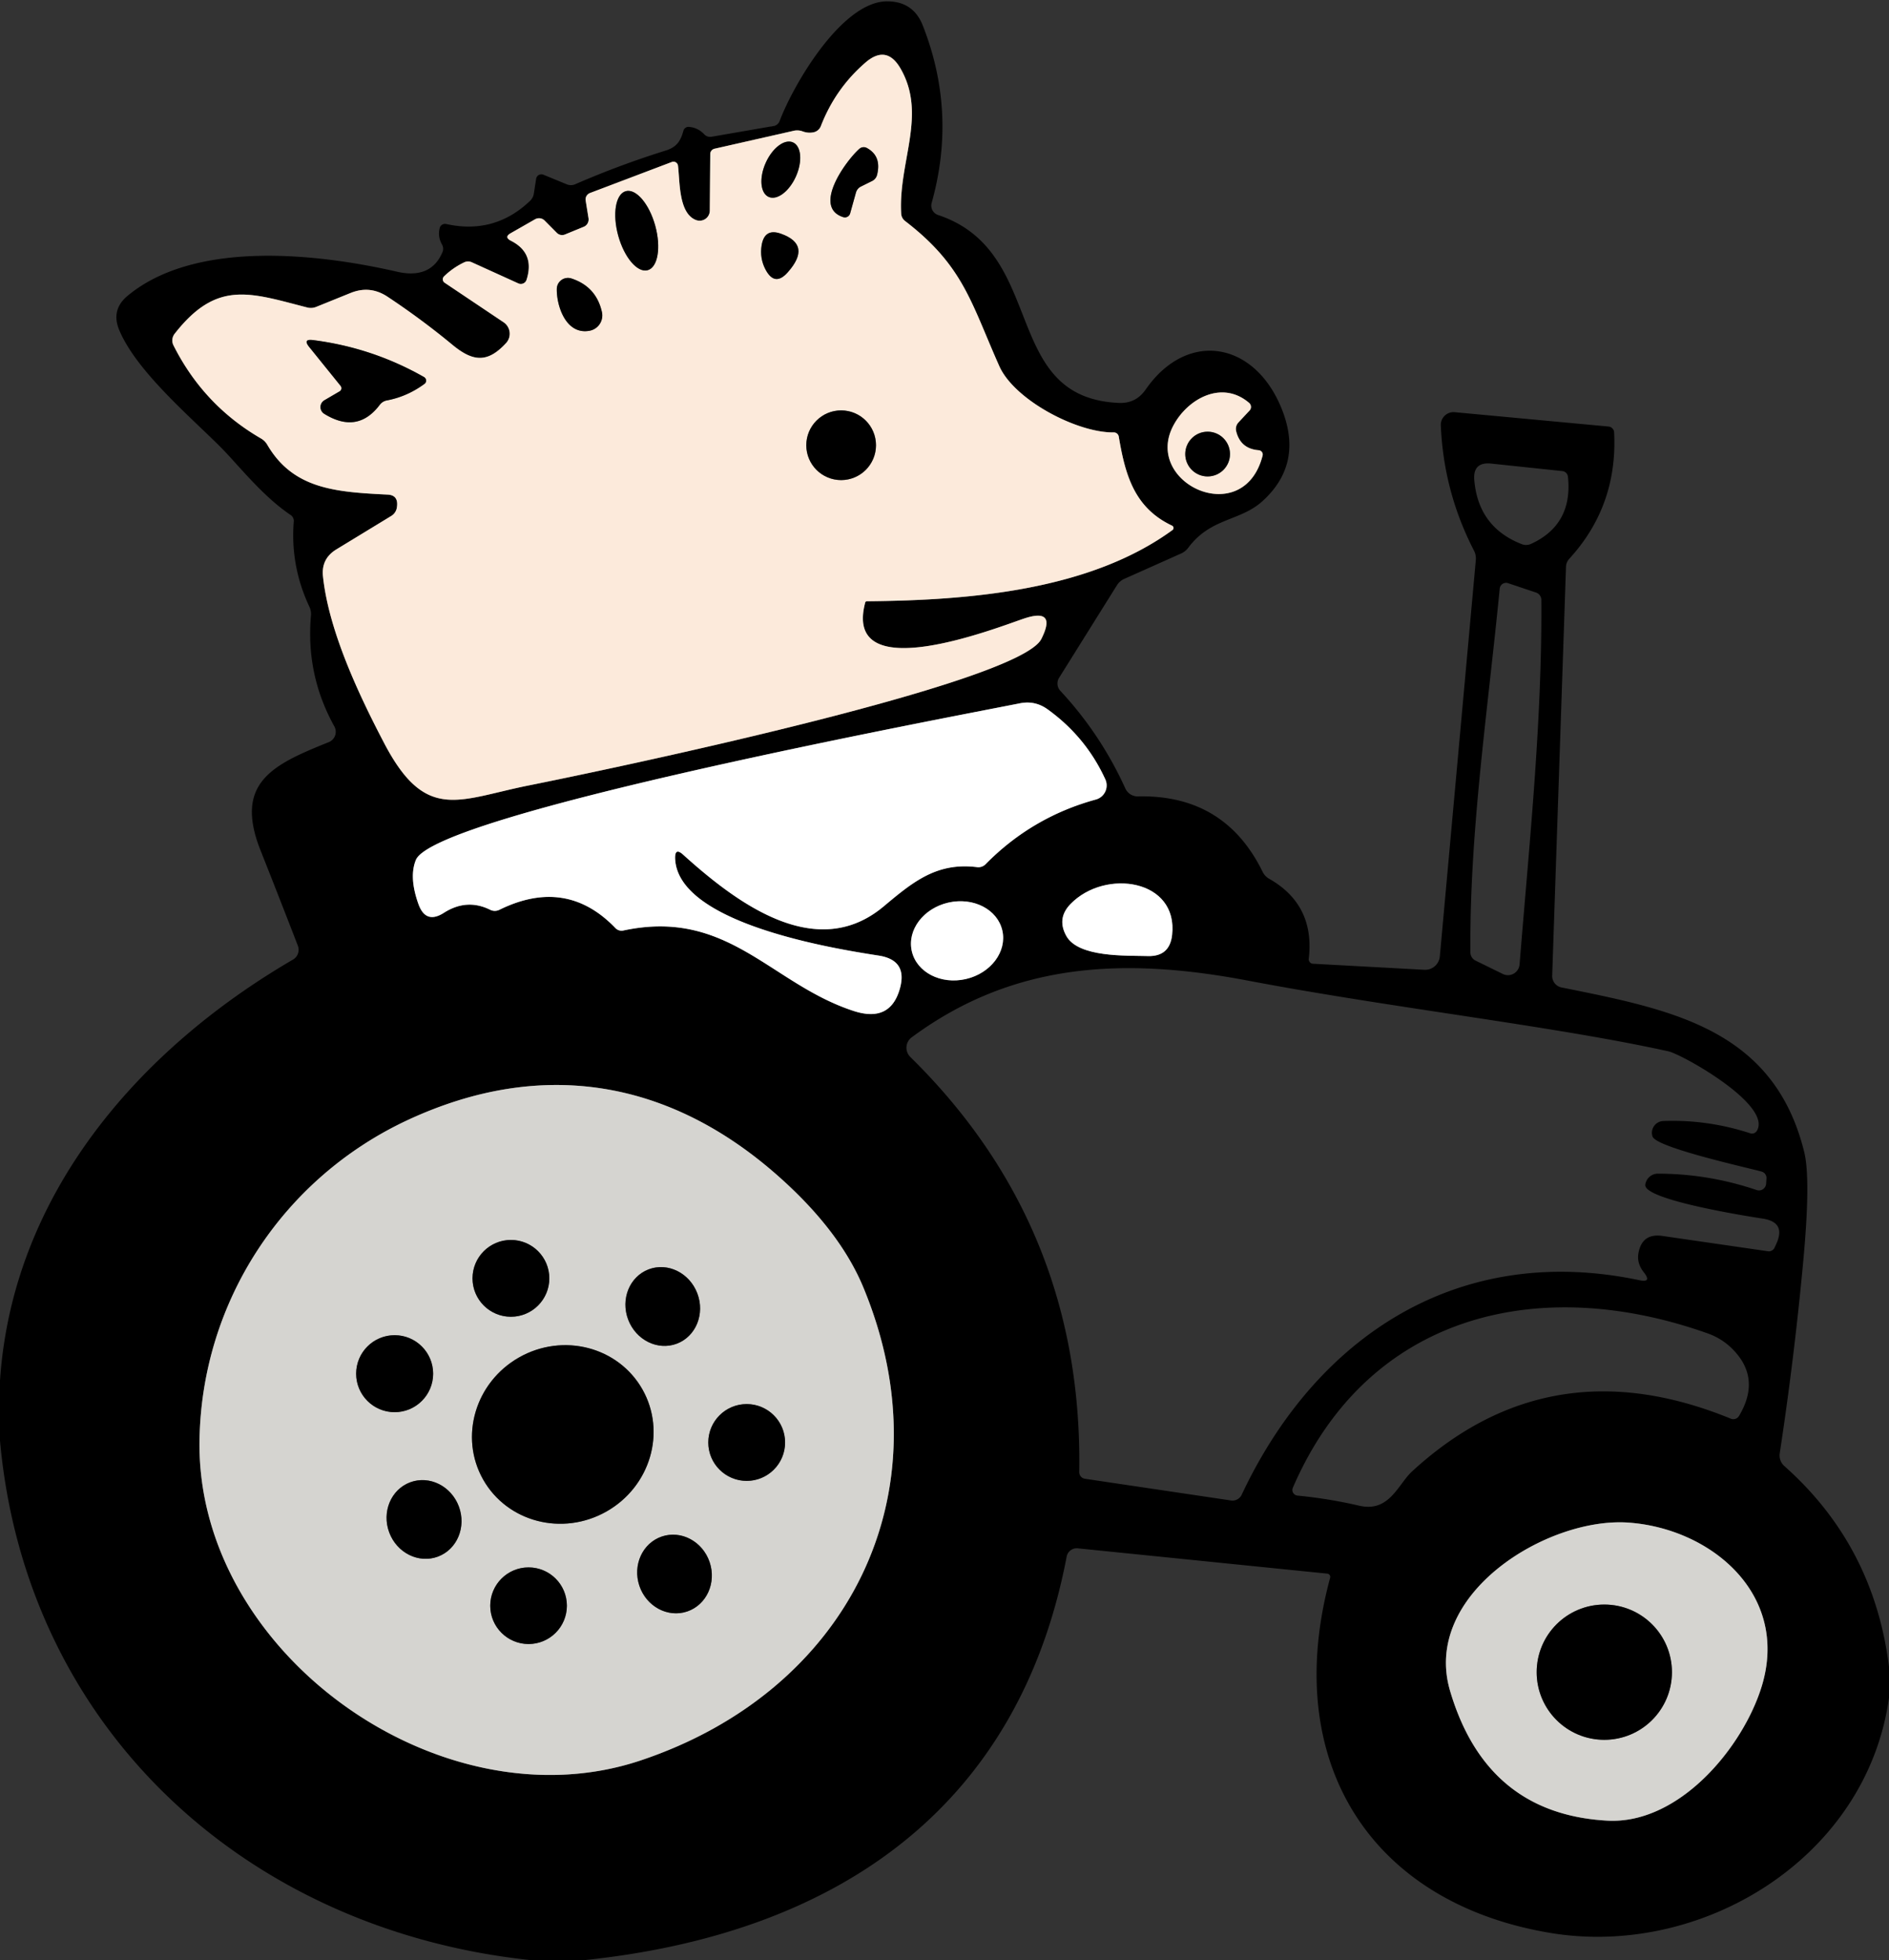 <?xml version="1.0" encoding="UTF-8" standalone="no"?>
<!DOCTYPE svg PUBLIC "-//W3C//DTD SVG 1.1//EN" "http://www.w3.org/Graphics/SVG/1.1/DTD/svg11.dtd">
<svg xmlns="http://www.w3.org/2000/svg" version="1.1" viewBox="0 0 212 220">
<rect x="0" y="0" width="212" height="220" fill="#333333" stroke="none"/>
<g stroke-width="2.00" fill="none" stroke-linecap="butt">
<path stroke="#7e756e" vector-effect="non-scaling-stroke" d="
  M 58.18 31.81
  L 52.96 29.44
  A 1.01 1.00 -45.3 0 0 52.08 29.45
  Q 50.83 30.05 49.83 31.02
  A 0.46 0.46 0.0 0 0 49.90 31.73
  L 56.52 36.17
  A 1.55 1.55 0.0 0 1 56.79 38.51
  C 54.74 40.73 53.12 40.63 50.80 38.72
  Q 47.32 35.84 43.49 33.30
  Q 41.53 32.00 39.35 32.88
  L 35.47 34.45
  A 1.63 1.58 40.6 0 1 34.48 34.51
  C 28.05 32.86 24.35 31.38 19.60 37.46
  A 1.22 1.21 -39.4 0 0 19.47 38.76
  Q 22.85 45.48 29.29 49.21
  Q 29.74 49.47 30.00 49.92
  C 32.92 54.92 37.72 55.22 43.50 55.51
  Q 44.79 55.57 44.53 57.02
  A 1.35 1.32 -10.8 0 1 43.92 57.90
  L 37.75 61.66
  Q 36.03 62.71 36.25 64.70
  C 36.90 70.83 40.28 77.99 43.14 83.45
  C 47.80 92.32 51.45 89.73 59.34 88.15
  C 67.08 86.60 114.31 76.81 116.87 71.71
  Q 118.65 68.17 114.90 69.43
  C 111.84 70.46 94.54 77.29 97.10 67.63
  A 0.19 0.18 -84.2 0 1 97.28 67.48
  C 109.13 67.38 122.39 66.19 131.58 59.49
  A 0.29 0.29 0.0 0 0 131.53 58.99
  C 127.30 56.99 126.28 53.30 125.56 49.01
  A 0.57 0.56 84.7 0 0 124.99 48.53
  C 120.88 48.59 113.84 44.89 112.15 41.09
  C 108.96 33.93 108.13 29.84 101.57 24.80
  A 1.12 1.10 17.4 0 1 101.14 23.99
  C 100.80 18.17 104.06 12.90 101.07 7.70
  Q 99.50 4.97 97.12 7.03
  Q 93.75 9.95 92.13 14.14
  A 1.13 1.12 -86.5 0 1 91.34 14.84
  Q 90.72 14.98 90.09 14.75
  A 1.76 1.75 48.8 0 0 89.07 14.68
  L 80.20 16.69
  A 0.63 0.61 -6.5 0 0 79.71 17.29
  L 79.66 23.63
  A 1.14 1.14 0.0 0 1 78.10 24.69
  C 76.15 23.93 76.31 20.39 76.09 18.59
  A 0.51 0.51 0.0 0 0 75.40 18.18
  L 66.22 21.66
  A 0.78 0.76 -15.6 0 0 65.73 22.51
  L 66.05 24.50
  A 0.90 0.87 74.8 0 1 65.52 25.45
  L 63.40 26.32
  A 0.84 0.83 -33.1 0 1 62.49 26.13
  L 61.13 24.76
  A 0.90 0.89 -36.9 0 0 60.05 24.61
  L 57.32 26.17
  Q 56.54 26.61 57.34 27.02
  Q 60.06 28.40 59.09 31.41
  A 0.67 0.67 0.0 0 1 58.18 31.81"
/>
<path stroke="#7e756e" vector-effect="non-scaling-stroke" d="
  M 141.27 50.53
  Q 139.21 50.37 138.73 48.38
  A 1.08 1.06 -30.5 0 1 138.99 47.41
  L 140.24 46.07
  A 0.60 0.59 41.7 0 0 140.19 45.22
  C 137.15 42.61 133.27 44.74 131.67 47.79
  C 128.28 54.25 139.57 59.48 141.70 51.13
  A 0.49 0.48 9.6 0 0 141.27 50.53"
/>
<path stroke="#808080" vector-effect="non-scaling-stroke" d="
  M 98.63 107.25
  C 93.55 106.46 76.07 103.66 75.77 96.37
  Q 75.72 95.05 76.69 95.94
  C 82.86 101.51 91.69 108.01 99.18 101.72
  C 102.42 99.01 105.11 96.75 109.66 97.32
  A 1.14 1.12 25.5 0 0 110.61 96.99
  Q 115.83 91.69 122.99 89.73
  A 1.64 1.64 0.0 0 0 124.05 87.47
  Q 121.87 82.70 117.56 79.60
  Q 116.16 78.60 114.48 78.93
  C 106.03 80.60 48.78 91.34 46.67 96.52
  Q 45.88 98.46 46.97 101.49
  Q 47.79 103.74 49.81 102.45
  Q 52.39 100.80 55.02 102.11
  A 1.16 1.16 0.0 0 0 56.04 102.11
  Q 63.55 98.41 69.07 104.16
  A 0.96 0.94 -27.9 0 0 69.97 104.43
  C 81.72 101.92 86.50 110.43 95.80 113.46
  Q 99.93 114.81 101.00 110.92
  Q 101.87 107.76 98.63 107.25"
/>
<path stroke="#808080" vector-effect="non-scaling-stroke" d="
  M 131.54 104.96
  C 132.27 98.68 124.05 97.46 120.16 101.44
  Q 118.57 103.06 119.67 105.04
  C 121.02 107.47 126.36 107.23 128.84 107.30
  Q 131.26 107.36 131.54 104.96"
/>
<path stroke="#808080" vector-effect="non-scaling-stroke" d="
  M 112.489 104.427
  A 5.21 4.40 -12.9 0 0 106.428 101.301
  A 5.21 4.40 -12.9 0 0 102.332 106.753
  A 5.21 4.40 -12.9 0 0 108.392 109.879
  A 5.21 4.40 -12.9 0 0 112.489 104.427"
/>
<path stroke="#6b6a68" vector-effect="non-scaling-stroke" d="
  M 87.56 132.19
  C 75.23 121.14 60.83 118.73 45.83 125.67
  C 31.79 132.18 22.62 146.07 22.39 161.69
  C 22.04 185.51 49.43 205.04 71.82 197.60
  C 95.04 189.88 106.51 167.76 96.91 144.53
  Q 94.31 138.23 87.56 132.19"
/>
<path stroke="#6b6a68" vector-effect="non-scaling-stroke" d="
  M 197.72 189.24
  C 200.86 178.93 192.03 171.52 182.72 170.88
  C 173.61 170.26 159.54 178.92 162.74 189.77
  Q 166.81 203.57 180.36 204.33
  C 188.45 204.79 195.62 196.10 197.72 189.24"
/>
<path stroke="#7e756e" vector-effect="non-scaling-stroke" d="
  M 86.267 22.1
  A 3.35 1.86 114.0 0 0 89.329 19.797
  A 3.35 1.86 114.0 0 0 88.993 15.98
  A 3.35 1.86 114.0 0 0 85.931 18.284
  A 3.35 1.86 114.0 0 0 86.267 22.1"
/>
<path stroke="#7e756e" vector-effect="non-scaling-stroke" d="
  M 96.63 20.93
  L 97.88 20.31
  A 1.05 1.03 84.5 0 0 98.43 19.63
  Q 98.96 17.52 97.29 16.61
  A 0.74 0.73 -51.0 0 0 96.45 16.70
  C 94.97 18.00 91.12 23.25 94.64 24.37
  A 0.61 0.61 0.0 0 0 95.41 23.95
  L 96.06 21.62
  A 1.09 1.06 85.3 0 1 96.63 20.93"
/>
<path stroke="#7e756e" vector-effect="non-scaling-stroke" d="
  M 72.689 30.323
  A 4.60 2.15 74.5 0 0 73.532 25.315
  A 4.60 2.15 74.5 0 0 70.231 21.457
  A 4.60 2.15 74.5 0 0 69.388 26.465
  A 4.60 2.15 74.5 0 0 72.689 30.323"
/>
<path stroke="#7e756e" vector-effect="non-scaling-stroke" d="
  M 87.67 26.24
  Q 85.81 25.56 85.48 27.52
  Q 85.24 28.99 85.93 30.28
  Q 86.96 32.19 88.40 30.57
  Q 91.14 27.49 87.67 26.24"
/>
<path stroke="#7e756e" vector-effect="non-scaling-stroke" d="
  M 64.12 31.25
  A 1.25 1.25 0.0 0 0 62.49 32.42
  C 62.45 34.25 63.48 37.62 66.17 37.12
  A 1.75 1.75 0.0 0 0 67.55 35.01
  Q 66.91 32.16 64.12 31.25"
/>
<path stroke="#7e756e" vector-effect="non-scaling-stroke" d="
  M 43.41 44.94
  Q 45.70 44.51 47.64 43.08
  A 0.46 0.45 41.7 0 0 47.59 42.32
  Q 41.80 39.02 35.14 38.17
  Q 33.95 38.01 34.71 38.95
  L 38.23 43.31
  A 0.41 0.41 0.0 0 1 38.12 43.92
  L 36.41 44.92
  A 0.89 0.89 0.0 0 0 36.40 46.45
  Q 40.13 48.75 42.63 45.42
  A 1.29 1.28 -76.3 0 1 43.41 44.94"
/>
<path stroke="#7e756e" vector-effect="non-scaling-stroke" d="
  M 98.31 49.97
  A 3.91 3.91 0.0 0 0 94.40 46.06
  A 3.91 3.91 0.0 0 0 90.49 49.97
  A 3.91 3.91 0.0 0 0 94.40 53.88
  A 3.91 3.91 0.0 0 0 98.31 49.97"
/>
<path stroke="#7e756e" vector-effect="non-scaling-stroke" d="
  M 138.04 50.96
  A 2.51 2.51 0.0 0 0 135.53 48.45
  A 2.51 2.51 0.0 0 0 133.02 50.96
  A 2.51 2.51 0.0 0 0 135.53 53.47
  A 2.51 2.51 0.0 0 0 138.04 50.96"
/>
<path stroke="#6b6a68" vector-effect="non-scaling-stroke" d="
  M 61.65 143.47
  A 4.31 4.31 0.0 0 0 57.34 139.16
  A 4.31 4.31 0.0 0 0 53.03 143.47
  A 4.31 4.31 0.0 0 0 57.34 147.78
  A 4.31 4.31 0.0 0 0 61.65 143.47"
/>
<path stroke="#6b6a68" vector-effect="non-scaling-stroke" d="
  M 75.964 150.799
  A 4.46 4.15 69.2 0 0 78.26 145.156
  A 4.46 4.15 69.2 0 0 72.796 142.461
  A 4.46 4.15 69.2 0 0 70.501 148.104
  A 4.46 4.15 69.2 0 0 75.964 150.799"
/>
<path stroke="#6b6a68" vector-effect="non-scaling-stroke" d="
  M 48.61 154.17
  A 4.32 4.32 0.0 0 0 44.29 149.85
  A 4.32 4.32 0.0 0 0 39.97 154.17
  A 4.32 4.32 0.0 0 0 44.29 158.49
  A 4.32 4.32 0.0 0 0 48.61 154.17"
/>
<path stroke="#6b6a68" vector-effect="non-scaling-stroke" d="
  M 72.099 155.933
  A 10.27 9.94 -29.5 0 0 58.265 152.339
  A 10.27 9.94 -29.5 0 0 54.221 166.047
  A 10.27 9.94 -29.5 0 0 68.055 169.641
  A 10.27 9.94 -29.5 0 0 72.099 155.933"
/>
<path stroke="#6b6a68" vector-effect="non-scaling-stroke" d="
  M 88.11 161.89
  A 4.31 4.31 0.0 0 0 83.80 157.58
  A 4.31 4.31 0.0 0 0 79.49 161.89
  A 4.31 4.31 0.0 0 0 83.80 166.20
  A 4.31 4.31 0.0 0 0 88.11 161.89"
/>
<path stroke="#6b6a68" vector-effect="non-scaling-stroke" d="
  M 49.148 174.698
  A 4.45 4.17 69.5 0 0 51.496 169.07
  A 4.45 4.17 69.5 0 0 46.032 166.362
  A 4.45 4.17 69.5 0 0 43.684 171.99
  A 4.45 4.17 69.5 0 0 49.148 174.698"
/>
<path stroke="#6b6a68" vector-effect="non-scaling-stroke" d="
  M 77.124 180.856
  A 4.44 4.16 71.3 0 0 79.64 175.316
  A 4.44 4.16 71.3 0 0 74.276 172.444
  A 4.44 4.16 71.3 0 0 71.76 177.984
  A 4.44 4.16 71.3 0 0 77.124 180.856"
/>
<path stroke="#6b6a68" vector-effect="non-scaling-stroke" d="
  M 63.62 180.21
  A 4.30 4.30 0.0 0 0 59.32 175.91
  A 4.30 4.30 0.0 0 0 55.02 180.21
  A 4.30 4.30 0.0 0 0 59.32 184.51
  A 4.30 4.30 0.0 0 0 63.62 180.21"
/>
<path stroke="#6b6a68" vector-effect="non-scaling-stroke" d="
  M 187.64 187.67
  A 7.59 7.59 0.0 0 0 180.05 180.08
  A 7.59 7.59 0.0 0 0 172.46 187.67
  A 7.59 7.59 0.0 0 0 180.05 195.26
  A 7.59 7.59 0.0 0 0 187.64 187.67"
/>
</g>
<path fill="#000000" d="
  M 212.00 187.06
  L 212.00 190.56
  C 209.45 208.63 190.91 219.76 173.97 216.93
  C 153.63 213.52 143.74 197.52 149.28 177.07
  A 0.37 0.37 0.0 0 0 148.96 176.61
  L 120.96 173.77
  A 1.15 1.15 0.0 0 0 119.71 174.70
  C 114.22 203.47 93.23 217.15 65.44 220.00
  L 59.69 220.00
  C 27.70 216.67 2.92 194.06 0.00 161.69
  L 0.00 154.94
  C 1.40 134.04 15.56 117.78 32.89 107.69
  A 1.28 1.27 64.5 0 0 33.43 106.14
  Q 31.35 100.76 29.24 95.44
  C 26.21 87.81 30.68 85.79 36.90 83.29
  A 1.25 1.25 0.0 0 0 37.52 81.52
  Q 34.31 75.73 34.90 69.09
  A 1.93 1.86 35.8 0 0 34.72 68.09
  Q 32.57 63.51 32.97 58.52
  A 0.79 0.78 19.6 0 0 32.62 57.80
  C 29.38 55.62 26.70 52.12 24.72 50.14
  C 21.19 46.62 15.29 41.61 13.38 37.04
  Q 12.43 34.76 14.33 33.19
  C 21.89 26.92 35.59 28.44 44.54 30.49
  C 46.87 31.03 48.74 30.50 49.66 28.29
  A 0.96 0.95 41.9 0 0 49.61 27.45
  Q 49.10 26.55 49.35 25.59
  A 0.61 0.61 0.0 0 1 50.07 25.14
  Q 55.50 26.34 59.48 22.55
  A 1.44 1.42 -17.2 0 0 59.91 21.75
  L 60.17 20.07
  A 0.60 0.59 15.6 0 1 60.99 19.61
  L 63.59 20.68
  A 1.20 1.20 0.0 0 0 64.55 20.68
  Q 69.54 18.51 74.70 16.90
  C 75.93 16.52 76.38 15.84 76.70 14.67
  A 0.59 0.59 0.0 0 1 77.32 14.24
  Q 78.33 14.32 79.04 15.08
  A 0.91 0.90 -26.2 0 0 79.85 15.35
  L 86.83 14.14
  A 0.87 0.86 -83.8 0 0 87.49 13.60
  C 89.02 9.53 94.49 0.11 99.60 0.15
  Q 102.51 0.17 103.57 2.88
  Q 107.40 12.63 104.56 22.77
  A 1.12 1.11 17.2 0 0 105.28 24.13
  C 117.65 28.25 112.19 44.64 125.57 45.22
  Q 127.47 45.30 128.56 43.74
  C 133.20 37.03 140.74 38.28 143.81 45.80
  Q 146.35 52.02 141.68 56.25
  C 139.16 58.53 135.89 58.08 133.36 61.47
  Q 133.04 61.90 132.55 62.12
  L 126.17 64.97
  A 1.88 1.87 4.0 0 0 125.36 65.67
  L 118.86 76.07
  A 1.21 1.20 39.7 0 0 119.00 77.53
  Q 123.53 82.40 126.29 88.48
  A 1.53 1.51 76.9 0 0 127.72 89.38
  Q 137.45 89.17 141.70 97.84
  A 1.82 1.77 2.8 0 0 142.43 98.62
  Q 147.59 101.55 146.88 107.60
  A 0.50 0.50 0.0 0 0 147.35 108.16
  L 159.86 108.84
  A 1.66 1.65 -85.8 0 0 161.59 107.34
  L 165.63 62.85
  A 1.93 1.92 33.9 0 0 165.42 61.79
  Q 162.01 55.17 161.70 47.74
  A 1.43 1.43 0.0 0 1 163.26 46.26
  L 180.53 47.87
  A 0.69 0.69 0.0 0 1 181.15 48.52
  Q 181.57 56.76 176.12 62.71
  A 1.41 1.38 -23.0 0 0 175.75 63.60
  L 174.20 109.50
  A 1.31 1.30 -83.4 0 0 175.24 110.82
  C 187.50 113.30 199.05 115.42 202.48 129.27
  Q 203.25 132.37 202.34 141.93
  Q 201.35 152.50 199.74 163.09
  A 1.60 1.59 -64.8 0 0 200.26 164.54
  Q 210.31 173.47 212.00 187.06
  Z
  M 58.18 31.81
  L 52.96 29.44
  A 1.01 1.00 -45.3 0 0 52.08 29.45
  Q 50.83 30.05 49.83 31.02
  A 0.46 0.46 0.0 0 0 49.90 31.73
  L 56.52 36.17
  A 1.55 1.55 0.0 0 1 56.79 38.51
  C 54.74 40.73 53.12 40.63 50.80 38.72
  Q 47.32 35.84 43.49 33.30
  Q 41.53 32.00 39.35 32.88
  L 35.47 34.45
  A 1.63 1.58 40.6 0 1 34.48 34.51
  C 28.05 32.86 24.35 31.38 19.60 37.46
  A 1.22 1.21 -39.4 0 0 19.47 38.76
  Q 22.85 45.48 29.29 49.21
  Q 29.74 49.47 30.00 49.92
  C 32.92 54.92 37.72 55.22 43.50 55.51
  Q 44.79 55.57 44.53 57.02
  A 1.35 1.32 -10.8 0 1 43.92 57.90
  L 37.75 61.66
  Q 36.03 62.71 36.25 64.70
  C 36.90 70.83 40.28 77.99 43.14 83.45
  C 47.80 92.32 51.45 89.73 59.34 88.15
  C 67.08 86.60 114.31 76.81 116.87 71.71
  Q 118.65 68.17 114.90 69.43
  C 111.84 70.46 94.54 77.29 97.10 67.63
  A 0.19 0.18 -84.2 0 1 97.28 67.48
  C 109.13 67.38 122.39 66.19 131.58 59.49
  A 0.29 0.29 0.0 0 0 131.53 58.99
  C 127.30 56.99 126.28 53.30 125.56 49.01
  A 0.57 0.56 84.7 0 0 124.99 48.53
  C 120.88 48.59 113.84 44.89 112.15 41.09
  C 108.96 33.93 108.13 29.84 101.57 24.80
  A 1.12 1.10 17.4 0 1 101.14 23.99
  C 100.80 18.17 104.06 12.90 101.07 7.70
  Q 99.50 4.97 97.12 7.03
  Q 93.75 9.95 92.13 14.14
  A 1.13 1.12 -86.5 0 1 91.34 14.84
  Q 90.72 14.98 90.09 14.75
  A 1.76 1.75 48.8 0 0 89.07 14.68
  L 80.20 16.69
  A 0.63 0.61 -6.5 0 0 79.71 17.29
  L 79.66 23.63
  A 1.14 1.14 0.0 0 1 78.10 24.69
  C 76.15 23.93 76.31 20.39 76.09 18.59
  A 0.51 0.51 0.0 0 0 75.40 18.18
  L 66.22 21.66
  A 0.78 0.76 -15.6 0 0 65.73 22.51
  L 66.05 24.50
  A 0.90 0.87 74.8 0 1 65.52 25.45
  L 63.40 26.32
  A 0.84 0.83 -33.1 0 1 62.49 26.13
  L 61.13 24.76
  A 0.90 0.89 -36.9 0 0 60.05 24.61
  L 57.32 26.17
  Q 56.54 26.61 57.34 27.02
  Q 60.06 28.40 59.09 31.41
  A 0.67 0.67 0.0 0 1 58.18 31.81
  Z
  M 141.27 50.53
  Q 139.21 50.37 138.73 48.38
  A 1.08 1.06 -30.5 0 1 138.99 47.41
  L 140.24 46.07
  A 0.60 0.59 41.7 0 0 140.19 45.22
  C 137.15 42.61 133.27 44.74 131.67 47.79
  C 128.28 54.25 139.57 59.48 141.70 51.13
  A 0.49 0.48 9.6 0 0 141.27 50.53
  Z
  M 175.34 52.87
  L 167.37 52.03
  Q 165.27 51.81 165.46 53.91
  Q 165.92 59.17 170.78 61.07
  A 1.34 1.33 -46.5 0 0 171.83 61.04
  Q 176.53 58.88 175.97 53.51
  A 0.72 0.71 89.9 0 0 175.34 52.87
  Z
  M 172.38 66.50
  L 169.25 65.45
  A 0.72 0.72 0.0 0 0 168.31 66.06
  C 166.98 79.76 164.92 93.28 165.02 106.88
  A 1.04 1.03 -77.2 0 0 165.60 107.81
  L 168.66 109.31
  A 1.31 1.31 0.0 0 0 170.54 108.24
  C 171.62 94.75 173.08 80.98 172.98 67.32
  A 0.88 0.86 -81.7 0 0 172.38 66.50
  Z
  M 98.63 107.25
  C 93.55 106.46 76.07 103.66 75.77 96.37
  Q 75.72 95.05 76.69 95.94
  C 82.86 101.51 91.69 108.01 99.18 101.72
  C 102.42 99.01 105.11 96.75 109.66 97.32
  A 1.14 1.12 25.5 0 0 110.61 96.99
  Q 115.83 91.69 122.99 89.73
  A 1.64 1.64 0.0 0 0 124.05 87.47
  Q 121.87 82.70 117.56 79.60
  Q 116.16 78.60 114.48 78.93
  C 106.03 80.60 48.78 91.34 46.67 96.52
  Q 45.88 98.46 46.97 101.49
  Q 47.79 103.74 49.81 102.45
  Q 52.39 100.80 55.02 102.11
  A 1.16 1.16 0.0 0 0 56.04 102.11
  Q 63.55 98.41 69.07 104.16
  A 0.96 0.94 -27.9 0 0 69.97 104.43
  C 81.72 101.92 86.50 110.43 95.80 113.46
  Q 99.93 114.81 101.00 110.92
  Q 101.87 107.76 98.63 107.25
  Z
  M 131.54 104.96
  C 132.27 98.68 124.05 97.46 120.16 101.44
  Q 118.57 103.06 119.67 105.04
  C 121.02 107.47 126.36 107.23 128.84 107.30
  Q 131.26 107.36 131.54 104.96
  Z
  M 112.489 104.427
  A 5.21 4.40 -12.9 0 0 106.428 101.301
  A 5.21 4.40 -12.9 0 0 102.332 106.753
  A 5.21 4.40 -12.9 0 0 108.392 109.879
  A 5.21 4.40 -12.9 0 0 112.489 104.427
  Z
  M 183.88 140.65
  Q 184.28 138.38 186.57 138.71
  L 198.42 140.43
  A 0.71 0.69 -73.4 0 0 199.16 140.02
  L 199.37 139.56
  Q 200.44 137.18 197.86 136.77
  C 196.29 136.53 184.42 134.67 184.65 132.96
  A 1.43 1.42 -85.9 0 1 186.07 131.72
  Q 191.75 131.73 197.15 133.56
  A 0.81 0.80 -79.0 0 0 198.21 132.84
  L 198.25 132.25
  A 0.75 0.74 -80.8 0 0 197.71 131.49
  C 195.93 131.00 185.88 128.79 185.46 127.55
  A 1.33 1.32 -10.4 0 1 186.67 125.81
  Q 191.65 125.63 196.43 127.19
  A 0.64 0.64 0.0 0 0 197.18 126.90
  C 198.89 123.98 188.78 118.33 187.24 117.99
  C 174.43 115.16 156.31 113.14 140.08 110.06
  C 126.16 107.41 113.73 107.98 102.32 116.42
  A 1.45 1.45 0.0 0 0 102.16 118.62
  Q 121.57 137.70 121.12 165.21
  A 0.75 0.75 0.0 0 0 121.75 165.96
  L 138.16 168.40
  A 1.14 1.14 0.0 0 0 139.35 167.76
  C 147.74 149.90 163.76 139.43 183.95 143.67
  Q 185.43 143.99 184.49 142.80
  Q 183.68 141.78 183.88 140.65
  Z
  M 87.56 132.19
  C 75.23 121.14 60.83 118.73 45.83 125.67
  C 31.79 132.18 22.62 146.07 22.39 161.69
  C 22.04 185.51 49.43 205.04 71.82 197.60
  C 95.04 189.88 106.51 167.76 96.91 144.53
  Q 94.31 138.23 87.56 132.19
  Z
  M 194.76 151.75
  Q 193.48 150.30 191.66 149.65
  C 172.59 142.87 153.46 147.56 145.09 166.98
  A 0.63 0.63 0.0 0 0 145.61 167.85
  Q 149.12 168.19 152.52 168.98
  C 155.92 169.78 156.87 166.62 158.48 165.13
  Q 173.96 150.91 194.25 159.22
  A 0.75 0.74 -63.4 0 0 195.17 158.91
  Q 197.56 154.90 194.76 151.75
  Z
  M 197.72 189.24
  C 200.86 178.93 192.03 171.52 182.72 170.88
  C 173.61 170.26 159.54 178.92 162.74 189.77
  Q 166.81 203.57 180.36 204.33
  C 188.45 204.79 195.62 196.10 197.72 189.24
  Z"
/>
<path fill="#fceadb" d="
  M 59.09 31.41
  Q 60.06 28.40 57.34 27.02
  Q 56.54 26.61 57.32 26.17
  L 60.05 24.61
  A 0.90 0.89 -36.9 0 1 61.13 24.76
  L 62.49 26.13
  A 0.84 0.83 -33.1 0 0 63.40 26.32
  L 65.52 25.45
  A 0.90 0.87 74.8 0 0 66.05 24.50
  L 65.73 22.51
  A 0.78 0.76 -15.6 0 1 66.22 21.66
  L 75.40 18.18
  A 0.51 0.51 0.0 0 1 76.09 18.59
  C 76.31 20.39 76.15 23.93 78.10 24.69
  A 1.14 1.14 0.0 0 0 79.66 23.63
  L 79.71 17.29
  A 0.63 0.61 -6.5 0 1 80.20 16.69
  L 89.07 14.68
  A 1.76 1.75 48.8 0 1 90.09 14.75
  Q 90.72 14.98 91.34 14.84
  A 1.13 1.12 -86.5 0 0 92.13 14.14
  Q 93.75 9.95 97.12 7.03
  Q 99.50 4.97 101.07 7.70
  C 104.06 12.90 100.80 18.17 101.14 23.99
  A 1.12 1.10 17.4 0 0 101.57 24.80
  C 108.13 29.84 108.96 33.93 112.15 41.09
  C 113.84 44.89 120.88 48.59 124.99 48.53
  A 0.57 0.56 84.7 0 1 125.56 49.01
  C 126.28 53.30 127.30 56.99 131.53 58.99
  A 0.29 0.29 0.0 0 1 131.58 59.49
  C 122.39 66.19 109.13 67.38 97.28 67.48
  A 0.19 0.18 -84.2 0 0 97.10 67.63
  C 94.54 77.29 111.84 70.46 114.90 69.43
  Q 118.65 68.17 116.87 71.71
  C 114.31 76.81 67.08 86.60 59.34 88.15
  C 51.45 89.73 47.80 92.32 43.14 83.45
  C 40.28 77.99 36.90 70.83 36.25 64.70
  Q 36.03 62.71 37.75 61.66
  L 43.92 57.90
  A 1.35 1.32 -10.8 0 0 44.53 57.02
  Q 44.79 55.57 43.50 55.51
  C 37.72 55.22 32.92 54.92 30.00 49.92
  Q 29.74 49.47 29.29 49.21
  Q 22.85 45.48 19.47 38.76
  A 1.22 1.21 -39.4 0 1 19.60 37.46
  C 24.35 31.38 28.05 32.86 34.48 34.51
  A 1.63 1.58 40.6 0 0 35.47 34.45
  L 39.35 32.88
  Q 41.53 32.00 43.49 33.30
  Q 47.32 35.84 50.80 38.72
  C 53.12 40.63 54.74 40.73 56.79 38.51
  A 1.55 1.55 0.0 0 0 56.52 36.17
  L 49.90 31.73
  A 0.46 0.46 0.0 0 1 49.83 31.02
  Q 50.83 30.05 52.08 29.45
  A 1.01 1.00 -45.3 0 1 52.96 29.44
  L 58.18 31.81
  A 0.67 0.67 0.0 0 0 59.09 31.41
  Z
  M 86.267 22.1
  A 3.35 1.86 114.0 0 0 89.329 19.797
  A 3.35 1.86 114.0 0 0 88.993 15.98
  A 3.35 1.86 114.0 0 0 85.931 18.284
  A 3.35 1.86 114.0 0 0 86.267 22.1
  Z
  M 96.63 20.93
  L 97.88 20.31
  A 1.05 1.03 84.5 0 0 98.43 19.63
  Q 98.96 17.52 97.29 16.61
  A 0.74 0.73 -51.0 0 0 96.45 16.70
  C 94.97 18.00 91.12 23.25 94.64 24.37
  A 0.61 0.61 0.0 0 0 95.41 23.95
  L 96.06 21.62
  A 1.09 1.06 85.3 0 1 96.63 20.93
  Z
  M 72.689 30.323
  A 4.60 2.15 74.5 0 0 73.532 25.315
  A 4.60 2.15 74.5 0 0 70.231 21.457
  A 4.60 2.15 74.5 0 0 69.388 26.465
  A 4.60 2.15 74.5 0 0 72.689 30.323
  Z
  M 87.67 26.24
  Q 85.81 25.56 85.48 27.52
  Q 85.24 28.99 85.93 30.28
  Q 86.96 32.19 88.40 30.57
  Q 91.14 27.49 87.67 26.24
  Z
  M 64.12 31.25
  A 1.25 1.25 0.0 0 0 62.49 32.42
  C 62.45 34.25 63.48 37.62 66.17 37.12
  A 1.75 1.75 0.0 0 0 67.55 35.01
  Q 66.91 32.16 64.12 31.25
  Z
  M 43.41 44.94
  Q 45.70 44.51 47.64 43.08
  A 0.46 0.45 41.7 0 0 47.59 42.32
  Q 41.80 39.02 35.14 38.17
  Q 33.95 38.01 34.71 38.95
  L 38.23 43.31
  A 0.41 0.41 0.0 0 1 38.12 43.92
  L 36.41 44.92
  A 0.89 0.89 0.0 0 0 36.40 46.45
  Q 40.13 48.75 42.63 45.42
  A 1.29 1.28 -76.3 0 1 43.41 44.94
  Z
  M 98.31 49.97
  A 3.91 3.91 0.0 0 0 94.40 46.06
  A 3.91 3.91 0.0 0 0 90.49 49.97
  A 3.91 3.91 0.0 0 0 94.40 53.88
  A 3.91 3.91 0.0 0 0 98.31 49.97
  Z"
/>
<ellipse fill="#000000" cx="0.00" cy="0.00" transform="translate(87.63,19.04) rotate(114.0)" rx="3.35" ry="1.86"/>
<path fill="#000000" d="
  M 96.06 21.62
  L 95.41 23.95
  A 0.61 0.61 0.0 0 1 94.64 24.37
  C 91.12 23.25 94.97 18.00 96.45 16.70
  A 0.74 0.73 -51.0 0 1 97.29 16.61
  Q 98.96 17.52 98.43 19.63
  A 1.05 1.03 84.5 0 1 97.88 20.31
  L 96.63 20.93
  A 1.09 1.06 85.3 0 0 96.06 21.62
  Z"
/>
<ellipse fill="#000000" cx="0.00" cy="0.00" transform="translate(71.46,25.89) rotate(74.5)" rx="4.60" ry="2.15"/>
<path fill="#000000" d="
  M 87.67 26.24
  Q 91.14 27.49 88.40 30.57
  Q 86.96 32.19 85.93 30.28
  Q 85.24 28.99 85.48 27.52
  Q 85.81 25.56 87.67 26.24
  Z"
/>
<path fill="#000000" d="
  M 64.12 31.25
  Q 66.91 32.16 67.55 35.01
  A 1.75 1.75 0.0 0 1 66.17 37.12
  C 63.48 37.62 62.45 34.25 62.49 32.42
  A 1.25 1.25 0.0 0 1 64.12 31.25
  Z"
/>
<path fill="#000000" d="
  M 42.63 45.42
  Q 40.13 48.75 36.40 46.45
  A 0.89 0.89 0.0 0 1 36.41 44.92
  L 38.12 43.92
  A 0.41 0.41 0.0 0 0 38.23 43.31
  L 34.71 38.95
  Q 33.95 38.01 35.14 38.17
  Q 41.80 39.02 47.59 42.32
  A 0.46 0.45 41.7 0 1 47.64 43.08
  Q 45.70 44.51 43.41 44.94
  A 1.29 1.28 -76.3 0 0 42.63 45.42
  Z"
/>
<path fill="#fceadb" d="
  M 141.27 50.53
  A 0.49 0.48 9.6 0 1 141.70 51.13
  C 139.57 59.48 128.28 54.25 131.67 47.79
  C 133.27 44.74 137.15 42.61 140.19 45.22
  A 0.60 0.59 41.7 0 1 140.24 46.07
  L 138.99 47.41
  A 1.08 1.06 -30.5 0 0 138.73 48.38
  Q 139.21 50.37 141.27 50.53
  Z
  M 138.04 50.96
  A 2.51 2.51 0.0 0 0 135.53 48.45
  A 2.51 2.51 0.0 0 0 133.02 50.96
  A 2.51 2.51 0.0 0 0 135.53 53.47
  A 2.51 2.51 0.0 0 0 138.04 50.96
  Z"
/>
<circle fill="#000000" cx="94.40" cy="49.97" r="3.91"/>
<circle fill="#000000" cx="135.53" cy="50.96" r="2.51"/>
<path fill="#ffffff" d="
  M 98.63 107.25
  Q 101.87 107.76 101.00 110.92
  Q 99.93 114.81 95.80 113.46
  C 86.50 110.43 81.72 101.92 69.97 104.43
  A 0.96 0.94 -27.9 0 1 69.07 104.16
  Q 63.55 98.41 56.04 102.11
  A 1.16 1.16 0.0 0 1 55.02 102.11
  Q 52.39 100.80 49.81 102.45
  Q 47.79 103.74 46.97 101.49
  Q 45.88 98.46 46.67 96.52
  C 48.78 91.34 106.03 80.60 114.48 78.93
  Q 116.16 78.60 117.56 79.60
  Q 121.87 82.70 124.05 87.47
  A 1.64 1.64 0.0 0 1 122.99 89.73
  Q 115.83 91.69 110.61 96.99
  A 1.14 1.12 25.5 0 1 109.66 97.32
  C 105.11 96.75 102.42 99.01 99.18 101.72
  C 91.69 108.01 82.86 101.51 76.69 95.94
  Q 75.72 95.05 75.77 96.37
  C 76.07 103.66 93.55 106.46 98.63 107.25
  Z"
/>
<path fill="#ffffff" d="
  M 120.16 101.44
  C 124.05 97.46 132.27 98.68 131.54 104.96
  Q 131.26 107.36 128.84 107.30
  C 126.36 107.23 121.02 107.47 119.67 105.04
  Q 118.57 103.06 120.16 101.44
  Z"
/>
<ellipse fill="#ffffff" cx="0.00" cy="0.00" transform="translate(107.41,105.59) rotate(-12.9)" rx="5.21" ry="4.40"/>
<path fill="#d5d4d0" d="
  M 87.56 132.19
  Q 94.31 138.23 96.91 144.53
  C 106.51 167.76 95.04 189.88 71.82 197.60
  C 49.43 205.04 22.04 185.51 22.39 161.69
  C 22.62 146.07 31.79 132.18 45.83 125.67
  C 60.83 118.73 75.23 121.14 87.56 132.19
  Z
  M 61.65 143.47
  A 4.31 4.31 0.0 0 0 57.34 139.16
  A 4.31 4.31 0.0 0 0 53.03 143.47
  A 4.31 4.31 0.0 0 0 57.34 147.78
  A 4.31 4.31 0.0 0 0 61.65 143.47
  Z
  M 75.964 150.799
  A 4.46 4.15 69.2 0 0 78.26 145.156
  A 4.46 4.15 69.2 0 0 72.796 142.461
  A 4.46 4.15 69.2 0 0 70.501 148.104
  A 4.46 4.15 69.2 0 0 75.964 150.799
  Z
  M 48.61 154.17
  A 4.32 4.32 0.0 0 0 44.29 149.85
  A 4.32 4.32 0.0 0 0 39.97 154.17
  A 4.32 4.32 0.0 0 0 44.29 158.49
  A 4.32 4.32 0.0 0 0 48.61 154.17
  Z
  M 72.099 155.933
  A 10.27 9.94 -29.5 0 0 58.265 152.339
  A 10.27 9.94 -29.5 0 0 54.221 166.047
  A 10.27 9.94 -29.5 0 0 68.055 169.641
  A 10.27 9.94 -29.5 0 0 72.099 155.933
  Z
  M 88.11 161.89
  A 4.31 4.31 0.0 0 0 83.80 157.58
  A 4.31 4.31 0.0 0 0 79.49 161.89
  A 4.31 4.31 0.0 0 0 83.80 166.20
  A 4.31 4.31 0.0 0 0 88.11 161.89
  Z
  M 49.148 174.698
  A 4.45 4.17 69.5 0 0 51.496 169.07
  A 4.45 4.17 69.5 0 0 46.032 166.362
  A 4.45 4.17 69.5 0 0 43.684 171.99
  A 4.45 4.17 69.5 0 0 49.148 174.698
  Z
  M 77.124 180.856
  A 4.44 4.16 71.3 0 0 79.64 175.316
  A 4.44 4.16 71.3 0 0 74.276 172.444
  A 4.44 4.16 71.3 0 0 71.76 177.984
  A 4.44 4.16 71.3 0 0 77.124 180.856
  Z
  M 63.62 180.21
  A 4.30 4.30 0.0 0 0 59.32 175.91
  A 4.30 4.30 0.0 0 0 55.02 180.21
  A 4.30 4.30 0.0 0 0 59.32 184.51
  A 4.30 4.30 0.0 0 0 63.62 180.21
  Z"
/>
<circle fill="#000000" cx="57.34" cy="143.47" r="4.31"/>
<ellipse fill="#000000" cx="0.00" cy="0.00" transform="translate(74.38,146.63) rotate(69.2)" rx="4.46" ry="4.15"/>
<circle fill="#000000" cx="44.29" cy="154.17" r="4.32"/>
<ellipse fill="#000000" cx="0.00" cy="0.00" transform="translate(63.16,160.99) rotate(-29.5)" rx="10.27" ry="9.94"/>
<circle fill="#000000" cx="83.80" cy="161.89" r="4.31"/>
<ellipse fill="#000000" cx="0.00" cy="0.00" transform="translate(47.59,170.53) rotate(69.5)" rx="4.45" ry="4.17"/>
<path fill="#d5d4d0" d="
  M 182.72 170.88
  C 192.03 171.52 200.86 178.93 197.72 189.24
  C 195.62 196.10 188.45 204.79 180.36 204.33
  Q 166.81 203.57 162.74 189.77
  C 159.54 178.92 173.61 170.26 182.72 170.88
  Z
  M 187.64 187.67
  A 7.59 7.59 0.0 0 0 180.05 180.08
  A 7.59 7.59 0.0 0 0 172.46 187.67
  A 7.59 7.59 0.0 0 0 180.05 195.26
  A 7.59 7.59 0.0 0 0 187.64 187.67
  Z"
/>
<ellipse fill="#000000" cx="0.00" cy="0.00" transform="translate(75.70,176.65) rotate(71.3)" rx="4.44" ry="4.16"/>
<circle fill="#000000" cx="59.32" cy="180.21" r="4.30"/>
<circle fill="#000000" cx="180.05" cy="187.67" r="7.59"/>
</svg>
